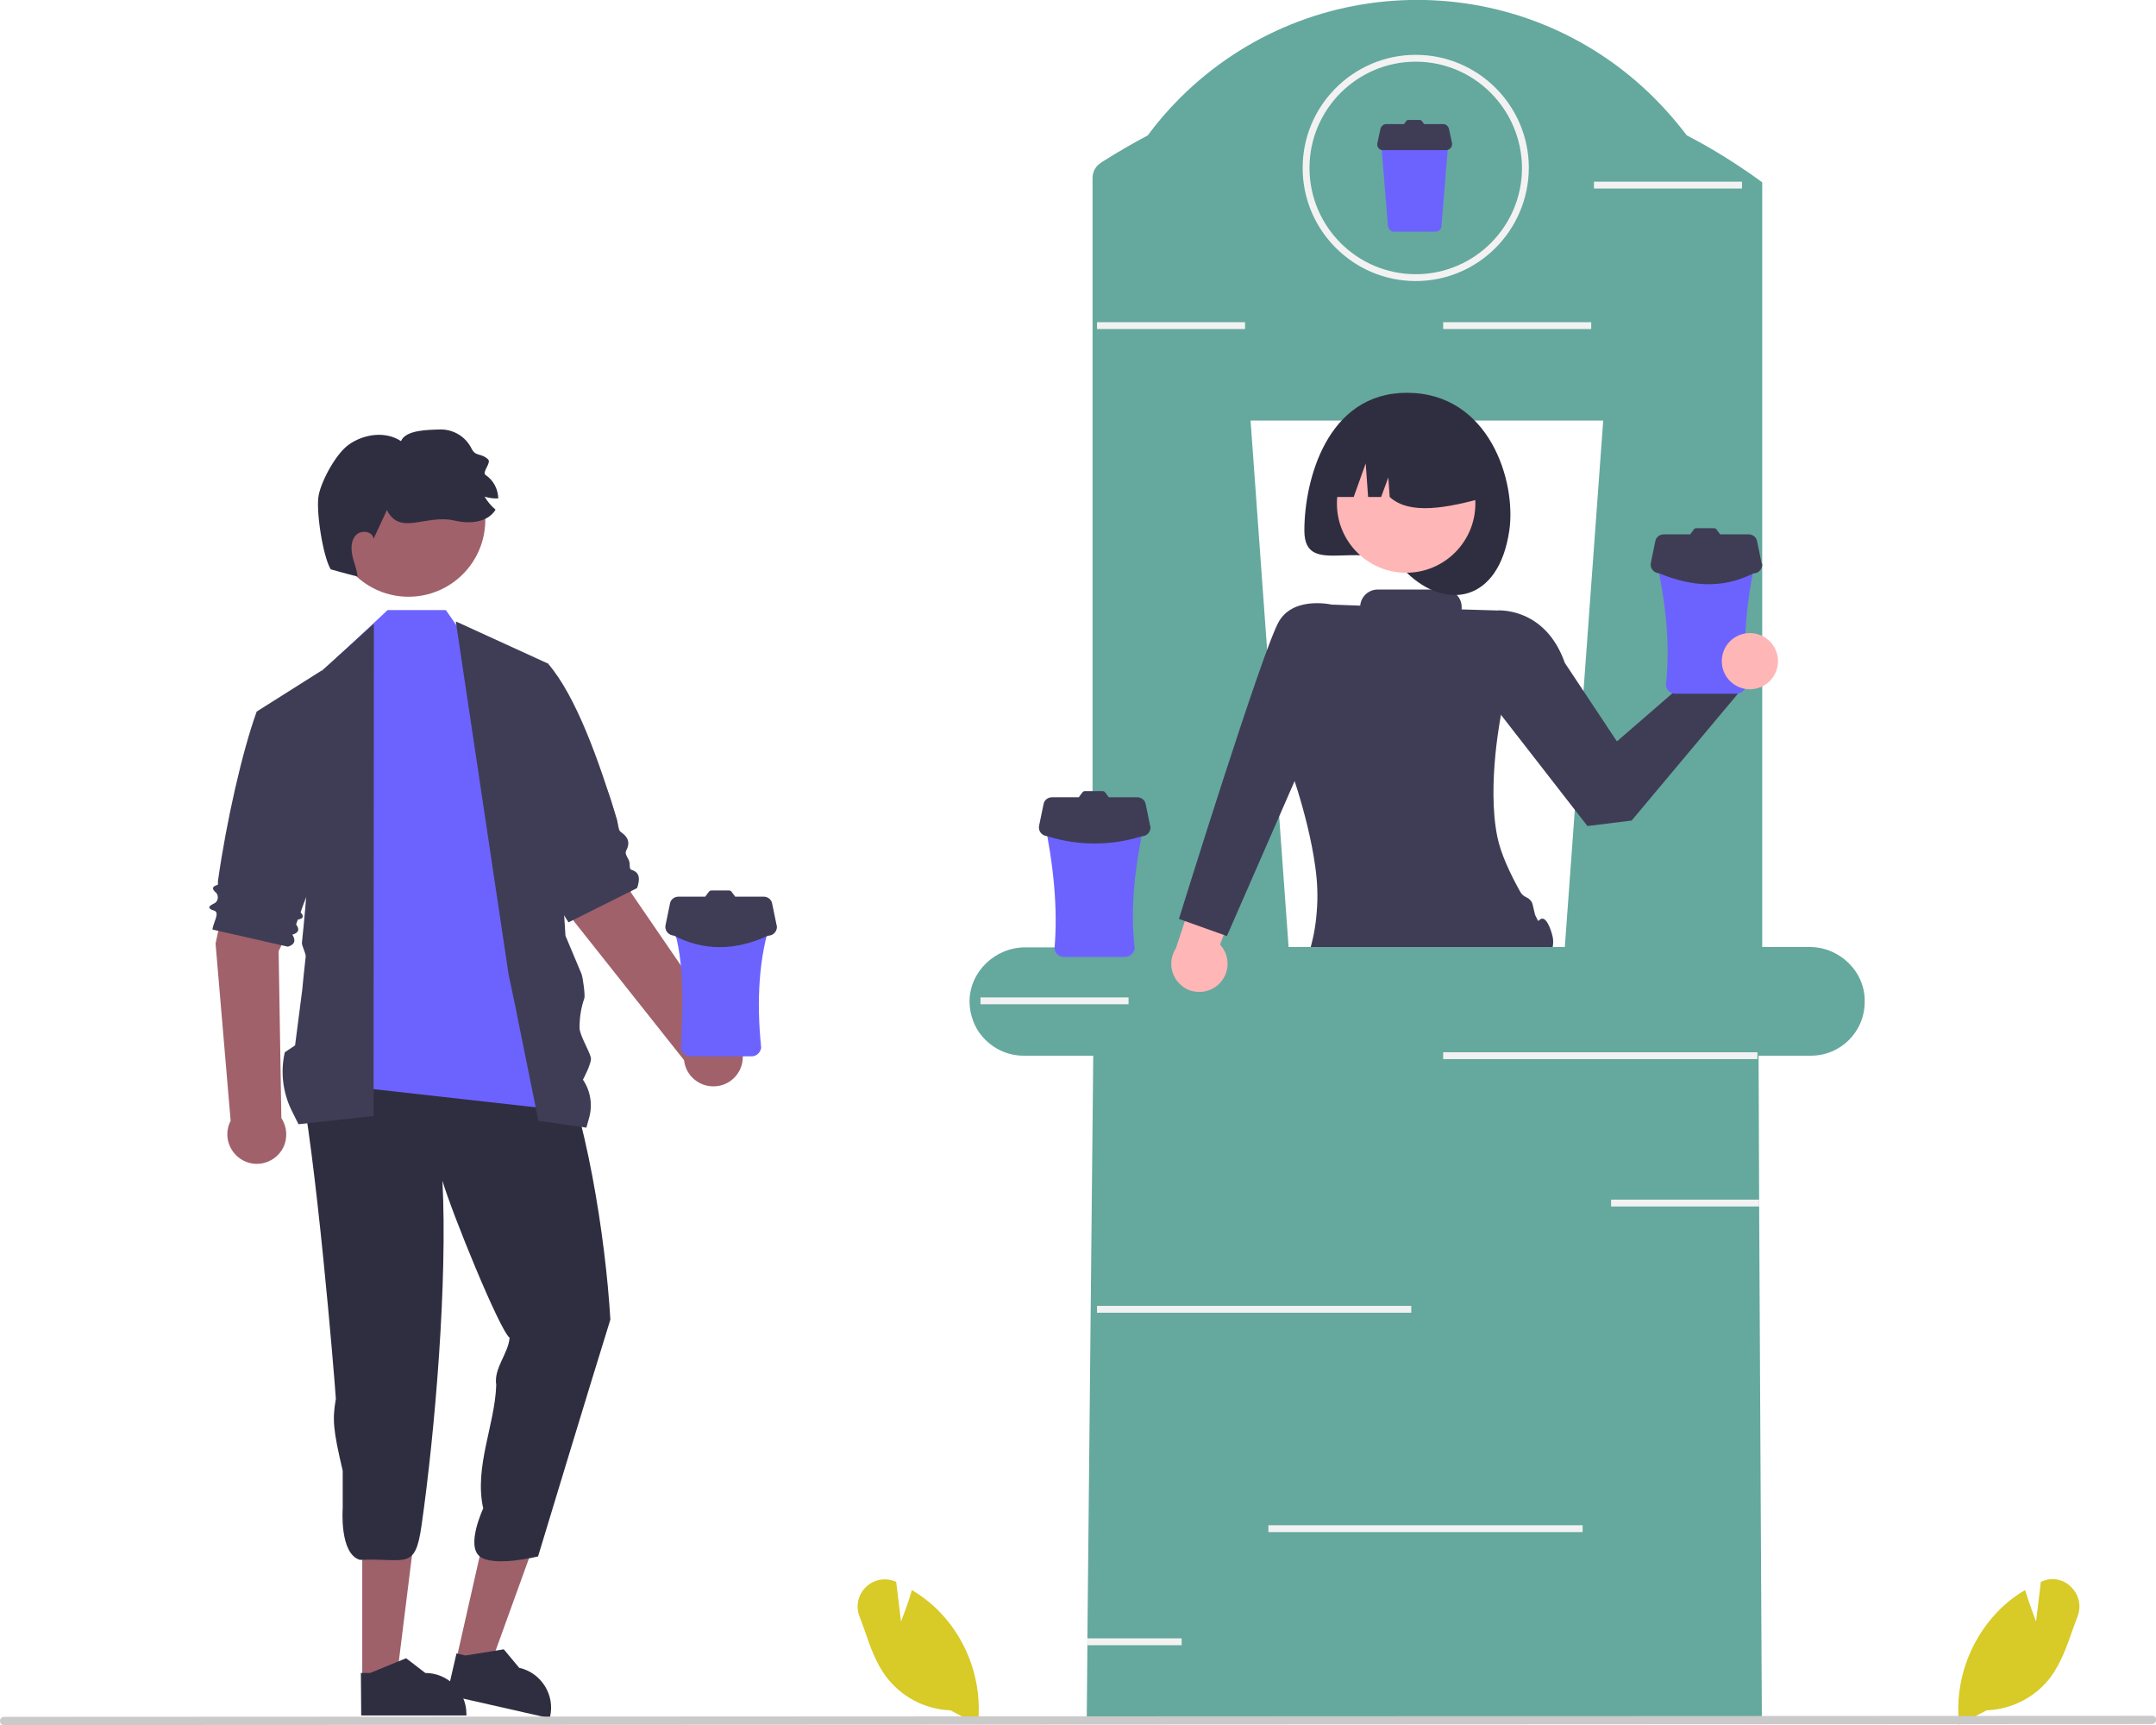 <?xml version="1.0" encoding="utf-8"?>
<!-- Generator: Adobe Illustrator 26.0.0, SVG Export Plug-In . SVG Version: 6.00 Build 0)  -->
<svg version="1.1" id="Layer_1" xmlns="http://www.w3.org/2000/svg" xmlns:xlink="http://www.w3.org/1999/xlink" x="0px" y="0px"
	 viewBox="0 0 629.1 503.3" style="enable-background:new 0 0 629.1 503.3;" xml:space="preserve">
<style type="text/css">
	.st0{fill:#D8CA27;}
	.st1{fill:#A0616A;}
	.st2{fill:#9E616A;}
	.st3{fill:#2F2E41;}
	.st4{fill:#6C63FF;}
	.st5{fill:#3F3D56;}
	.st6{fill:#65A89E;}
	.st7{fill:#FFB6B6;}
	.st8{fill:#F2F2F2;}
	.st9{fill:#CACACA;}
</style>
<path class="st0" d="M571.6,503.2l0-0.4c-1.2-11.9,2.9-23.8,11.2-32.5c2.3-2.4,4.9-4.5,7.8-6.2l0.3-0.2l0.1,0.3
	c1.1,3.6,2.5,7.3,3.1,8.9l1.4-11.6l0.3-0.1c2.9-1.3,6.3-0.7,8.5,1.6c2.3,2.2,3.1,5.6,1.9,8.6c-0.5,1.3-1,2.7-1.5,4.1
	c-1.6,4.6-3.3,9.4-6.2,13.4c-4.4,6-11.4,9.6-18.8,9.9L571.6,503.2z"/>
<path class="st0" d="M277.3,499c-7.4-0.3-14.3-3.9-18.8-9.9c-2.9-3.9-4.6-8.7-6.2-13.4c-0.5-1.3-1-2.7-1.5-4.1
	c-1.2-3-0.4-6.4,1.9-8.6c2.3-2.2,5.6-2.8,8.5-1.6l0.3,0.1l1.4,11.6c0.6-1.6,2.1-5.3,3.1-8.9l0.1-0.3l0.3,0.2
	c2.8,1.7,5.5,3.8,7.8,6.2c8.3,8.6,12.4,20.5,11.2,32.5l0,0.4L277.3,499z"/>
<path class="st1" d="M184.1,260.4c0,0-3.8-30.7-12.4-40.1l-20.2,7.8l15.9,40.6l32.2,40.6c0.5,4.7,4.7,8.1,9.5,7.6
	c4.7-0.5,8.1-4.7,7.6-9.5c-0.3-3.1-2.3-5.8-5.2-7L184.1,260.4z"/>
<path class="st1" d="M81.3,277.5c0,0,13.8-27.7,11.8-40.3L72,232.6l-9.1,42.7l4.4,51.7c-2.2,4.2-0.5,9.4,3.7,11.6
	c4.2,2.2,9.4,0.5,11.6-3.7c1.4-2.8,1.2-6.1-0.5-8.7L81.3,277.5z"/>
<polygon class="st2" points="105.7,490.1 115.7,490.1 120.5,451.5 105.7,451.5 "/>
<path class="st3" d="M105.4,500.5l30.7,0v-0.4c0-6.6-5.4-12-12-12h0l-5.6-4.3l-10.5,4.3l-2.7,0L105.4,500.5z"/>
<polygon class="st2" points="133.1,484.4 142.8,486.6 156,450.1 141.6,446.8 "/>
<path class="st3" d="M130.4,494.5l30,6.8l0.1-0.4c1.5-6.4-2.6-12.9-9-14.3l0,0l-4.5-5.4l-11.2,1.8l-2.6-0.6L130.4,494.5z"/>
<path class="st3" d="M178.1,385c-5.9,18.9-21.1,69.1-21.1,69.1s-12.9,3.2-17,0s1-14,1-14c-2.7-12.1,3.4-24.3,3.8-36
	c-0.8-4.9,3.5-9.1,3.9-13.8c-2.9-2.2-16.8-36.3-19.6-45.8c1.5,29.1-2.1,72.6-6.1,100.6c-1.9,13.3-4.5,9.4-18,10c-6-1.8-5-15-5-15
	v-11c-2.9-12.3-3-15-2-21c-0.4-6.4-5.9-72.5-10.8-94.8c-3.3-17.8,36.6-21.7,48.1-26c19.1-9.2,15.9,3.9,26,16
	C171,324.1,176.7,361.2,178.1,385z"/>
<polygon class="st4" points="139.7,191.8 130.1,178 113.1,178 98.1,192 96.8,316.4 164.7,324 "/>
<path class="st5" d="M133,181.3l26.9,12.3l5.1,79.4c0,0,4.3,10.2,4.7,11.2c0.4,1.1,1.1,6.3,0.8,7.1c-1,2.8-1.4,5.7-1.4,8.7
	c0.2,2.3,2.7,6.3,3.3,8.5c0.4,1.5-2.3,6.5-2.3,6.5l0,0c2.3,3.4,2.9,7.6,1.7,11.5l-0.7,2.5l-14-2l-6-29.7l-0.6-3.1l-0.7-3.2l-0.5-2.5
	l-0.5-2.3l-0.4-1.9L133,181.3z"/>
<path class="st5" d="M142.9,197.6l17-4c8.2,9.5,14.9,28.4,20.1,45.5c0.4,1.2,0.1,2.9,1.1,3.6c1.9,1.3,3,2.9,1.6,5.5
	c-0.5,1,0.6,2.1,0.9,3.1c0.3,0.9-0.1,2.3,0.7,2.5c2.4,0.7,2.5,2.7,1.6,5.3l-20,10l-0.6-0.9l-2.2-3.6l-9.7-15.6L142.9,197.6z"/>
<path class="st5" d="M109.1,182l-15.1,13.6c0,0-3.5,57.5-5.9,79.4c-0.1,0.9,1.2,3.2,1.1,4.1l-0.6,5.5l-0.4,4.1
	c-0.2,1.5-2.1,16.3-2.1,16.3l-3,2l0,0c-1.3,5.7-0.6,11.7,2,17l2,4l21.9-2.4L109.1,182z"/>
<path class="st5" d="M100,204.1l-6.1-8.5l-19,12c-4.2,11.6-8.8,31.8-11.3,49.4c-0.1,0.4,0.2,1.1-0.2,1.2c-1.4,0.4-1.8,1.1-0.3,2.3
	c0.7,0.9,0.6,2.2-0.3,2.9c0,0,0,0,0,0c-1.6,0.8-2.8,1.5-0.3,2.3c1.8,0.5-0.4,3.7-0.5,5.5l22,5c2-0.6,2.4-1.8,1.3-3.5
	c1.7-0.5,2.3-1.4,1.1-3l0.5-1.4c1.8-0.3,1.8-1.1,0.8-2.1l0.7-2l3.5-9.1L100,204.1z"/>
<circle class="st1" cx="119.2" cy="151.7" r="22.4"/>
<path class="st3" d="M96.5,166.1c0,0,4.9,1.4,7.8,2.1c-0.1-2.1-1.1-4.1-1.5-6.2s-0.4-4.5,1.2-6s4.8-0.9,5,1.2
	c1.3-2.8,2.6-5.6,3.9-8.4c3.8,7.7,11.4,1.1,19.8,3.1c4.3,1,9.6,0.6,11.9-3.2c-1.3-1.1-2.3-2.3-3.2-3.8c1.3,0.4,2.7,0.6,4,0.5
	c-0.1-2.7-1.4-5.3-3.7-6.8c-1.2-0.8,1.8-3.6,0.7-4.6c-2.2-2-3.6-0.6-4.9-3.3c-1.7-3.3-5.1-5.4-8.9-5.4c-3.7,0.1-10.2,0.1-11.6,3.4
	c-4.5-3-10.8-2.1-15.2,1c-3.7,2.6-7.9,10.3-8.8,14.7S94.2,162.3,96.5,166.1z"/>
<path class="st4" d="M198.4,264.9c-1.5,0-2.8,1.2-2.8,2.8c0,0.1,0,0.2,0,0.2c4.2,10.9,3.7,23.6,3.1,37.8c0.1,1.4,1.3,2.5,2.8,2.5
	h17.8c1.4,0,2.6-1.1,2.8-2.5c-1.4-13.9-0.7-26.6,3.1-37.8c0.1-1.5-1-2.9-2.5-3c-0.1,0-0.2,0-0.2,0H198.4z"/>
<path class="st5" d="M226.6,269.9l-1.3-6.3c-0.2-1.2-1.3-2-2.5-2h-8.3c0-0.1-0.1-0.2-0.2-0.3l-0.9-1.2c-0.2-0.2-0.4-0.3-0.7-0.3
	h-5.1c-0.3,0-0.5,0.1-0.7,0.3l-0.9,1.2c-0.1,0.1-0.1,0.2-0.2,0.3H198c-1.2,0-2.3,0.8-2.5,2l-1.3,6.3c-0.3,1.4,0.6,2.7,2,3
	c0.2,0,0.4,0.1,0.5,0.1c8.5,4.4,17.6,4.5,27.4,0c1.4,0,2.6-1.1,2.6-2.6C226.7,270.3,226.7,270.1,226.6,269.9z"/>
<path class="st5" d="M453,273.1c-0.4-1.7-2-6.8-4-4.5c-0.3,0.3-0.5-0.7-0.8-1.1c-0.5-0.7-0.8-3.6-1.3-4.4c-1-1.6-2.3-1.1-3.3-2.9
	c-2.9-5.2-5.7-11.1-6.7-16.1c-3.1-15.3,1.2-36.2,1.2-36.2l-1.4-29.8l-10.2-0.3v-0.7c0-2.8-2.3-5.1-5.1-5.1h-19.4
	c-2.7,0-4.9,2.1-5.1,4.7l-8-0.3l-13.8,43.9c0,0,6.5,16.6,8.7,32.7c0.6,4.3,0.8,8.7,0.4,13.1c-0.3,4.4-1.2,8.8-2.6,13
	c0,0,58.7,12.3,70.1,0.9C452,280.1,453.8,276.1,453,273.1z"/>
<path class="st6" d="M528.1,276.3h-13.9V53.2c-1-0.7-1.9-1.4-2.9-2.1c-0.2-0.1-0.4-0.3-0.6-0.4c-5.9-4.1-12.1-7.9-18.5-11.2
	c-2.9-3.8-6-7.4-9.4-10.8c-38.3-38.3-100.3-38.3-138.6,0c-3.4,3.4-6.5,7-9.3,10.8c-4.3,2.3-8.5,4.7-12.6,7.3
	c-0.4,0.2-0.8,0.5-1.2,0.8c0,0,0,0,0,0c-1.4,0.9-2.3,2.5-2.3,4.3v224.5h-19.7c-8.7,0-16.2,7.1-16.2,15.8c0,2,0.4,3.9,1.1,5.8
	c0.3,0.7,0.6,1.4,1,2.1c0.5,0.9,1.1,1.7,1.8,2.5c3,3.4,7.3,5.4,11.8,5.4h229.8c8.7,0,15.7-7,15.7-15.7
	C544.3,283.5,536.8,276.3,528.1,276.3z M456.6,276.3H376l-11.1-153.6h102.9L456.6,276.3z"/>
<polygon class="st7" points="469.6,219.3 504.1,188.6 514.3,193.6 472.9,237 "/>
<path class="st5" d="M431.1,181.2l5.7-3.1c0,0,14-1.2,19.8,15.3l15.2,22.9l24.6-21.3l10.7,7.4l-31,37l-12.9,1.6L435.2,205
	L431.1,181.2z"/>
<path class="st3" d="M440.4,154.8c-3.1,21.1-18.6,23.3-29.9,12.3c-11.9-11.5-29.9,2.2-29.9-12.3s6.5-40.2,29.9-40.2
	C434.6,114.6,442.5,140.5,440.4,154.8z"/>
<circle class="st7" cx="410.3" cy="146.9" r="20.2"/>
<path class="st3" d="M387,145L387,145h8l3.5-9.8l0.7,9.8h3.8l2.1-5.7l0.4,5.7c5.8,5.3,16.6,3.3,28.3,0l0,0
	c0-11.8-9.6-21.3-21.3-21.3h-4.1C396.6,123.6,387,133.2,387,145L387,145z"/>
<path class="st7" d="M350,289.4c4.5,0,8.2-3.7,8.2-8.2c0-2.1-0.8-4.1-2.2-5.6l11.2-29.6l2.3-9.9l0,0c-4.6-2.9-10.8-1.5-13.7,3.1
	c-0.4,0.7-0.8,1.4-1,2.2l-11.7,35.3c-2.5,3.8-1.4,8.9,2.4,11.4C346.8,289,348.4,289.4,350,289.4L350,289.4z"/>
<path class="st4" d="M485.8,159.1c-1.5,0-2.8,1.2-2.8,2.8c0,0.1,0,0.2,0,0.2c3.1,13.4,4.4,26.1,3.1,37.8c0.1,1.4,1.3,2.5,2.8,2.5
	h17.8c1.4,0,2.6-1.1,2.8-2.5c-1-12.7,0.1-25.5,3.1-37.8c0.1-1.5-1-2.9-2.5-3c-0.1,0-0.2,0-0.2,0H485.8z"/>
<path class="st5" d="M514,164.2l-1.3-6.3c-0.2-1.2-1.3-2-2.5-2h-8.3c0-0.1-0.1-0.2-0.2-0.3l-0.9-1.2c-0.2-0.2-0.4-0.3-0.7-0.3H495
	c-0.3,0-0.5,0.1-0.7,0.3l-0.9,1.2c-0.1,0.1-0.1,0.2-0.2,0.3h-7.7c-1.2,0-2.3,0.8-2.5,2l-1.3,6.3c-0.3,1.4,0.6,2.7,2,3
	c0.2,0,0.4,0.1,0.5,0.1c9.2,3.8,18.3,4.6,27.4,0c1.4,0,2.6-1.1,2.6-2.6C514.1,164.5,514.1,164.3,514,164.2z"/>
<path class="st4" d="M404.8,38.4c-1,0-1.9,0.8-1.9,1.9c0,0.1,0,0.1,0,0.2l2.1,25.4c0.1,1,0.9,1.7,1.8,1.7h12c1,0,1.8-0.7,1.8-1.7
	l2.1-25.4c0.1-1-0.7-1.9-1.7-2c-0.1,0-0.1,0-0.2,0H404.8z"/>
<path class="st5" d="M423.7,41.8l-0.9-4.2c-0.2-0.8-0.9-1.4-1.7-1.4h-5.6c0-0.1-0.1-0.1-0.1-0.2l-0.6-0.8c-0.1-0.1-0.3-0.2-0.5-0.2
	h-3.4c-0.2,0-0.4,0.1-0.5,0.2l-0.6,0.8c0,0.1-0.1,0.1-0.1,0.2h-5.2c-0.8,0-1.5,0.6-1.7,1.4l-0.9,4.2c-0.2,0.9,0.4,1.8,1.3,2
	c0.1,0,0.2,0,0.4,0H422c0.9,0,1.7-0.8,1.7-1.7C423.7,42,423.7,41.9,423.7,41.8z"/>
<path class="st8" d="M413.1,82c-18.2,0-33-14.8-33-33s14.8-33,33-33s33,14.8,33,33C446,67.2,431.3,82,413.1,82z M413.1,18
	c-17.1,0-31,13.9-31,31s13.9,31,31,31s31-13.9,31-31C444,31.9,430.2,18,413.1,18z"/>
<polygon class="st6" points="514.1,502 317.1,502 317.3,479.1 317.3,477.1 319.1,298 513.1,298 513.3,349.7 513.3,351.7 "/>
<path class="st9" d="M627.9,503L1.2,503.3c-0.7,0-1.2-0.5-1.2-1.2c0-0.7,0.5-1.2,1.2-1.2l626.8-0.3c0.7,0,1.2,0.5,1.2,1.2
	C629.1,502.4,628.6,503,627.9,503z"/>
<path class="st4" d="M307.4,235.9c-1.5,0-2.8,1.2-2.8,2.8c0,0.1,0,0.2,0,0.2c2.8,13.3,4.1,26,3.1,37.8c0.1,1.4,1.3,2.5,2.8,2.5h17.8
	c1.4,0,2.6-1.1,2.8-2.5c-1.4-11.9,0.1-24.7,3.1-37.8c0.1-1.5-1-2.9-2.5-3c-0.1,0-0.2,0-0.2,0H307.4z"/>
<path class="st5" d="M335.6,240.9l-1.3-6.3c-0.2-1.2-1.3-2-2.5-2h-8.3c0-0.1-0.1-0.2-0.2-0.3l-0.9-1.2c-0.2-0.2-0.4-0.3-0.7-0.3
	h-5.1c-0.3,0-0.5,0.1-0.7,0.3l-0.9,1.2c-0.1,0.1-0.1,0.2-0.2,0.3H307c-1.2,0-2.3,0.8-2.5,2l-1.3,6.3c-0.3,1.4,0.6,2.7,2,3
	c0.2,0,0.4,0.1,0.5,0.1c8.9,2.8,18.5,2.8,27.4,0c1.4,0,2.6-1.1,2.6-2.6C335.7,241.3,335.7,241.1,335.6,240.9z"/>
<rect x="320.1" y="381" class="st8" width="91.7" height="2"/>
<rect x="421.1" y="307" class="st8" width="91.7" height="2"/>
<rect x="370.1" y="445" class="st8" width="91.7" height="2"/>
<polygon class="st8" points="513.3,352 470.1,352 470.1,350 513.3,350 "/>
<polygon class="st8" points="329.3,293 286.1,293 286.1,291 329.3,291 "/>
<polygon class="st8" points="363.3,96 320.1,96 320.1,94 363.3,94 "/>
<polygon class="st8" points="508.3,55 465.1,55 465.1,53 508.3,53 "/>
<polygon class="st8" points="464.3,96 421.1,96 421.1,94 464.3,94 "/>
<polygon class="st8" points="344.8,478 344.8,480 317.3,480 317.3,478 "/>
<circle class="st7" cx="510.6" cy="192.9" r="8.2"/>
<path class="st5" d="M392.5,182l-3.4-5.5c0,0-11.2-2.8-15.8,4.6s-29.3,87-29.3,87l14,5l27-61.8L392.5,182z"/>
</svg>
